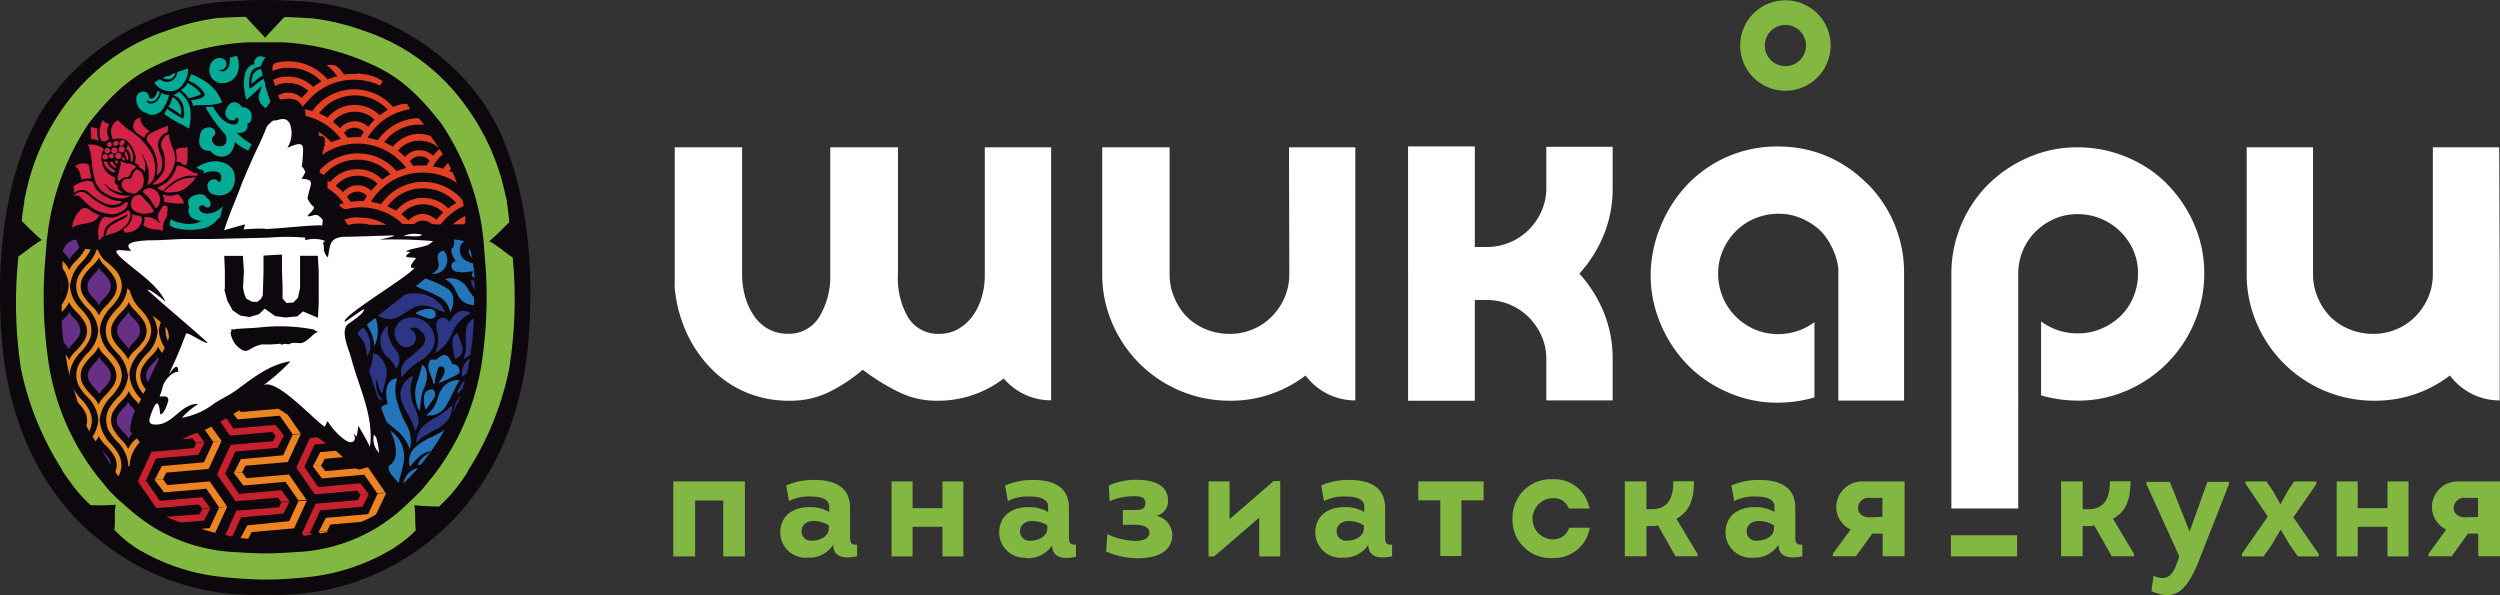 <svg xmlns="http://www.w3.org/2000/svg" viewBox="0 0 242.69 57.77"><rect x="0" y="0" width="242.69" height="57.77" fill="#333333" stroke="none"/><defs><style>.cls-1{fill:#0c080d}.cls-2{fill:#fff}.cls-3{fill:#e24025}.cls-4{fill:#c8202d}.cls-5{fill:#ed8421}.cls-6{fill:#e68a24}.cls-7{fill:#653086}.cls-8{fill:#2276b9}.cls-9{fill:#2c3684}.cls-10{fill:#04ab97}.cls-11{fill:#d22245}.cls-12{fill:#000101}.cls-13{fill:#82b841}</style></defs><title>logo</title><g id="Слой_2" data-name="Слой 2"><g id="Layer_5" data-name="Layer 5"><path class="cls-1" d="M48.78 13.37C45.57 5.85 37.49.63 29.37.13 28.11.06 26.91 0 25.75 0c-1.16 0-2.36.06-3.62.13C14 .63 5.92 5.85 2.71 13.37.1 19.48-.3 26.56.17 32.9c.59 7.78 3.72 14.95 9.5 19.54a23.65 23.65 0 0 0 15.54 5.3h1.06a23.66 23.66 0 0 0 15.54-5.3c5.78-4.59 8.91-11.76 9.5-19.54.48-6.34.07-13.42-2.54-19.53"/><path class="cls-2" d="M25.76 22.24l.89-.06c.43 0 4-.38 4.63-.29 0-.23.11-.43 0-.61-.66-.76-.77-.24-1.42-.29.13-.29.26-.27.45-.53.37-.49.08-.29-.22-.78s-.27-.3-.11-1 .61-1.32-.71-1.31a3.32 3.32 0 0 0 .37-.69c0-.06-.33-.61-.35-.47a12.14 12.14 0 0 0 .13-1.73c0-.79-.72-.46-1.53-.13a2.63 2.63 0 0 0 .24-2.35c-.33-.59-.73-.47-1.3-.32-.25.06-.17-.05-.37.07a2.72 2.72 0 0 0-.55.53c-.29.7-.44 1.11-.84 1.93-.53 1.08-1.1 2.45-1.56 3.51-.66 1.82-1.18 2.85-1.75 4.63 0 0 1.93-.56 2.05-.57-.08.13-.1.36-.17.5a15.15 15.15 0 0 1 2.13-.08"/><path class="cls-3" d="M44.9 19.42a5 5 0 0 0-4-1.76h-.15A5 5 0 0 0 37 19.82a6.34 6.34 0 0 0-1-.22 6.07 6.07 0 0 1 .68-.92 5.87 5.87 0 0 1 3.92-1.92h.15a5.86 5.86 0 0 1 3.6 1c-.12-.32-.25-.64-.39-1l-.36-.17.18-.21-.18-.38-.1-.18-.16.17a5 5 0 0 0-.31.39 6.69 6.69 0 0 0-1-.22l.07-.14a6.15 6.15 0 0 1 .6-.79L43 15l-.33-.54a6.55 6.55 0 0 0-.63.66 1.85 1.85 0 0 0-1.39-.53h-.15a1.84 1.84 0 0 0-1.18.65 6.6 6.6 0 0 0-.7-.61l.06-.07a2.78 2.78 0 0 1 1.78-.9h.15a2.77 2.77 0 0 1 2 .72c-.26-.4-.52-.79-.8-1.17A3.4 3.4 0 0 0 40.6 13h-.15a3.4 3.4 0 0 0-2.32 1.24 6.35 6.35 0 0 0-.84-.43c.09-.11.17-.22.27-.33a4.33 4.33 0 0 1 2.84-1.38h.77l-.51-.62h-.29a5 5 0 0 0-3.69 2.13 6.76 6.76 0 0 0-1-.23 6 6 0 0 1 .68-.92 5.87 5.87 0 0 1 3.44-1.86 2.53 2.53 0 0 0-.3-.52h-.41a6.68 6.68 0 0 0-.93.31c-.11-.13-.23-.25-.35-.37a5 5 0 0 0-7.17.35 4.53 4.53 0 0 0-.32.42 6.22 6.22 0 0 0-.74-.18 2.17 2.17 0 0 1 .09.65 5.87 5.87 0 0 1 3.42 2.23 6.38 6.38 0 0 0-.94.32 5 5 0 0 0-1.21-1c0 .26-.05.45.29.42s.35.33.27.82l.07.07-.1.06c-.05.27-.13.57-.19.86a5.88 5.88 0 0 1 7.38.42 6.07 6.07 0 0 1 .68.72l.09.13a6.1 6.1 0 0 0-.93.31 4.94 4.94 0 0 0-.35-.38 5 5 0 0 0-7.11.28.44.44 0 0 0 0 .07.27.27 0 0 0 0 .07c0 .13.23.22.41.33l.06-.08a4.62 4.62 0 0 1 .35-.35 4.34 4.34 0 0 1 5.36-.26 4.31 4.31 0 0 1 .39.31l.3.3a6.55 6.55 0 0 0-.8.52 3.41 3.41 0 0 0-5.06.25l-.27-.15a3.31 3.31 0 0 1 0 .73 5.7 5.7 0 0 1 1.59 1.46l-.45.13a.63.63 0 0 0 .16.23 1.06 1.06 0 0 0 .48.23 6.14 6.14 0 0 1 1.14-.17 5.89 5.89 0 0 1 4.3 1.52l.09.09h1.13a1.2 1.2 0 0 1 .65-.33h.15a1.23 1.23 0 0 1 .89.32 3.12 3.12 0 0 0 .64.05h.22c.09-.11.17-.22.27-.32A6 6 0 0 1 45 20c0-.21-.08-.42-.13-.62m-5-3.82a1.24 1.24 0 0 1 .7-.39h.15a1.23 1.23 0 0 1 .89.32l.1.1c-.1.15-.2.31-.29.47h-.82l-.48.05-.33-.45.09-.11m-8.07-4.12a6.34 6.34 0 0 0-.84-.43c.09-.11.17-.22.27-.33a4.63 4.63 0 0 1 .36-.35 4.35 4.35 0 0 1 5.36-.26 4.61 4.61 0 0 1 .39.31l.3.3a6.78 6.78 0 0 0-.8.52 3.41 3.41 0 0 0-5.06.25m1.22 1a6.8 6.8 0 0 0-.7-.61l.06-.07a2.79 2.79 0 0 1 3.94-.19l.07.06a6.66 6.66 0 0 0-.64.68 1.85 1.85 0 0 0-2.72.13m2 .88a6.21 6.21 0 0 0-.64 0c-.21 0-.43 0-.63.06-.11-.16-.23-.32-.36-.47l.09-.11a1.24 1.24 0 0 1 1.74-.09l.1.1c-.11.16-.21.33-.31.51m-1.71 5.33a6.06 6.06 0 0 0-.7-.61l.06-.07a2.79 2.79 0 0 1 3.94-.19l.07.06a6.45 6.45 0 0 0-.64.68 1.86 1.86 0 0 0-2.73.13m2 .88a6.15 6.15 0 0 0-.63 0 6 6 0 0 0-.63.06 5.75 5.75 0 0 0-.35-.47l.09-.11a1.23 1.23 0 0 1 1.74-.09l.1.1c-.11.16-.21.33-.31.51m7 1.78a1.84 1.84 0 0 0-1.31-.54h-.15a1.84 1.84 0 0 0-1.18.65 6.64 6.64 0 0 0-.7-.61l.06-.07a2.78 2.78 0 0 1 1.78-.9h.15a2.77 2.77 0 0 1 2 .72l.07.06a6.44 6.44 0 0 0-.64.68m1.12-1.08a3.4 3.4 0 0 0-2.59-1h-.15a3.4 3.4 0 0 0-2.32 1.24 6.24 6.24 0 0 0-.84-.43c.09-.11.17-.22.27-.33a4.32 4.32 0 0 1 2.85-1.41h.15A4.33 4.33 0 0 1 44 19.41a4.21 4.21 0 0 1 .3.3 6.62 6.62 0 0 0-.8.52m1.58.77a4.92 4.92 0 0 0-1.11.78h1l.2-.13v-.68"/><path class="cls-3" d="M37.07 7.83a4.5 4.5 0 0 0-.82-.42 6.67 6.67 0 0 0-.92-.21c-.18 0-.37-.06-.57-.08h-.09v.06a6.18 6.18 0 0 0-.64 0 6.07 6.07 0 0 0-.63.06c-.11-.16-.23-.32-.35-.47s-.39-.34-.38-.35a.93.93 0 0 0-.36-.1 1.91 1.91 0 0 0-.61 0l.27.22a6 6 0 0 1 .77.85 6.6 6.6 0 0 0-.94.32 5 5 0 0 0-4-1.75h-.15a4.8 4.8 0 0 0-.94.17.5.5 0 0 0-.24.32 1 1 0 0 0 0 .43 3.64 3.64 0 0 1 1.24-.29h.15a4.32 4.32 0 0 1 3.04 1.03 4.18 4.18 0 0 1 .3.3 6.61 6.61 0 0 0-.8.52 3.39 3.39 0 0 0-2.59-1h-.15a2.93 2.93 0 0 0-1.14.31c.06.2.12.4.19.6a2.31 2.31 0 0 1 1-.29h.15a2.78 2.78 0 0 1 2 .72l.07.06a6.61 6.61 0 0 0-.64.68A1.85 1.85 0 0 0 27.9 9h-.15a1.81 1.81 0 0 0-.76.28 4.47 4.47 0 0 0 .2.4 4.86 4.86 0 0 1 .58-.09 2.39 2.39 0 0 1 1 .13c.3.17.36.28.61.65a5.76 5.76 0 0 1 .62-.7 5.9 5.9 0 0 1 6.9-1.36c.08-.17.3-.42.21-.48M34.7 21.08a4.89 4.89 0 0 0-1.26.23 4.86 4.86 0 0 1 .3.52h.09a4.28 4.28 0 0 1 2.1 0h1.56a4.92 4.92 0 0 0-2.79-.7"/><path class="cls-4" d="M19.84 42.92l-.67-.92a7 7 0 0 0-1.48.65l1-.09.33.43.78-.07z"/><path class="cls-5" d="M21.5 42.79l-1-1.38-.14.08a4.94 4.94 0 0 1-.47.24l.79 1.14.78-.07z"/><path class="cls-4" d="M15.15 44.5l4.1-.36.6-1.16v-.03l-.79.07-.24.48-4.12.36-1.32 2.87.78-.07.99-2.16z"/><path class="cls-5" d="M16.14 45.88l4.12-.36 1.24-2.7v-.02l-.78.07v.01l-.92 2-4.09.36-.7 1.35.8-.07.33-.64z"/><path class="cls-4" d="M20.4 49.3l-.79-1.04-4.09.36-1.36-1.96-.78.07 1.8 2.6 4.12-.36.32.43.78-.06v-.04z"/><path class="cls-5" d="M22.05 49.18l-1.69-2.45-4.12.36-.43-.57-.8.07.92 1.21 4.1-.36 1.25 1.82.78-.07-.01-.01z"/><path class="cls-4" d="M16.12 50.17c.63.27 1.2.48 1.42.56l2.27-.2.6-1.16-.78.07-.25.48z"/><path class="cls-5" d="M19.52 51.34c.46.14.92.27 1.37.38l1.16-2.52-.78.07-.92 2z"/><path class="cls-4" d="M27.53 42.24l-.79-1-4.09.36-.67-1-.59.34.93 1.35 4.12-.36.33.43.78-.07z"/><path class="cls-5" d="M23.37 40l-.12-.16-.6.34.41.53 4.1-.36 1.26 1.81.78-.07-1.27-1.83-.9-.58z"/><path class="cls-4" d="M22.84 43.83l4.1-.36.6-1.16v-.03l-.79.07-.24.48-4.12.36-1.32 2.87.78-.07.99-2.16z"/><path class="cls-5" d="M28.41 42.2l-.92 2-4.1.37-.69 1.35.8-.07.33-.64 4.11-.36 1.25-2.7-.01-.02-.77.07z"/><path class="cls-4" d="M28.09 48.63l-.79-1.04-4.1.36-1.35-1.96-.78.07 1.8 2.6 4.11-.36.33.43.78-.07v-.03z"/><path class="cls-5" d="M23.62 47.13l4.09-.36 1.26 1.81v.01l.78-.07-.01-.01-1.69-2.45-4.12.36-.43-.57-.8.07.92 1.21z"/><path class="cls-4" d="M22.95 49.57l-1.09 2.38.69.13.86-1.86 4.1-.36.6-1.16-.78.07-.24.48z"/><path class="cls-5" d="M29 48.59l-.92 2L24 51l-.64 1.23.62.06h.12l.33-.64 4.12-.36 1.24-2.7-.78.07zm-4.93 3.66"/><path class="cls-4" d="M30.53 43.16l1.12-.1-.82-.61-.75.07-1.32 2.87.78-.07z"/><path class="cls-5" d="M31.52 44.54l1.78-.16-.41-.38-.29-.24-1.51.13-.7 1.35.8-.07z"/><path class="cls-4" d="M35.78 47.95l-.79-1.03-4.1.36-1.35-1.96-.79.07 1.81 2.6 4.11-.36.33.42v.01l.78-.07v-.04z"/><path class="cls-5" d="M37.43 47.83l-1.7-2.45h-.17c-.3.11-.68.25-.88.15l-.11-.06-3 .26-.43-.57-.8.07.92 1.21 4.1-.36 1.26 1.81.78-.07z"/><path class="cls-4" d="M31.09 49.54l4.1-.36.59-1.16v-.03l-.78.07-.25.48-4.11.36-1.33 2.87.78-.07 1-2.16z"/><path class="cls-5" d="M36.66 47.91l-.92 2-4.1.36-.7 1.35.8-.07.33-.63 3-.26c.31-.13.61-.27.91-.42l.52-.29 1-2.1z"/><path class="cls-4" d="M29.31 51.77l.18.25.76-.1-.15-.22z"/><path class="cls-5" d="M31.07 51.79l.75-.14-.07-.09-.8.07z"/><path class="cls-6" d="M6 27.36v.9a1.74 1.74 0 0 0 0-.46 2.17 2.17 0 0 0 0-.43"/><path class="cls-7" d="M7.46 23.34c-.21-.18-.49 0-.74.17a1.44 1.44 0 0 0-.61.82v.1l.25.28a1.76 1.76 0 0 1 .36.51 1.81 1.81 0 0 1 .36-.51A3.79 3.79 0 0 0 7.7 24v-.09a.84.84 0 0 1-.14-.19c0-.09-.07-.27-.14-.34"/><path class="cls-6" d="M8.75 24.2a2.83 2.83 0 0 1-.47-.05l-.05.11a5.77 5.77 0 0 1-.95 1.16 2.76 2.76 0 0 0-.56.79 2.75 2.75 0 0 0-.56-.79l-.09-.1v.72a3.17 3.17 0 0 1 .3.5 3.39 3.39 0 0 1 .32 1.21 1.48 1.48 0 0 0 0-.16h.13v.16a3.42 3.42 0 0 1 .32-1.21 4.28 4.28 0 0 1 .64-.94 5.08 5.08 0 0 0 .9-1.14 2.4 2.4 0 0 0 .13-.29"/><path class="cls-7" d="M7.7 31.54a3.67 3.67 0 0 0-.61-.75 1.79 1.79 0 0 1-.36-.51 1.78 1.78 0 0 1-.36.51l-.37.35c0 .71.1 1.41.18 2.11l.14.15a1.75 1.75 0 0 1 .36.51 1.76 1.76 0 0 1 .36-.51 3.83 3.83 0 0 0 .61-.75 1.21 1.21 0 0 0 .15-.55 1.26 1.26 0 0 0-.15-.57"/><path class="cls-6" d="M6.66 27.59v.16A3.41 3.41 0 0 1 6.34 29a3.49 3.49 0 0 1-.35.57v.72l.16-.17a2.75 2.75 0 0 0 .56-.79 2.76 2.76 0 0 0 .56.79 5.7 5.7 0 0 1 .95 1.16 1.93 1.93 0 0 1 .23.88 1.84 1.84 0 0 1-.23.84 5.75 5.75 0 0 1-.95 1.16 2.74 2.74 0 0 0-.56.79 2.21 2.21 0 0 0-.35-.54q.15 1 .37 1.92v.16a3.32 3.32 0 0 1 .32-1.21 4.18 4.18 0 0 1 .63-.94 5.15 5.15 0 0 0 .9-1.14 2.33 2.33 0 0 0 .29-1.06A2.45 2.45 0 0 0 8.63 31a5.1 5.1 0 0 0-.9-1.13 4.18 4.18 0 0 1-.61-.87 3.34 3.34 0 0 1-.32-1.21v-.16zm.46 10.06l.43 1.42a3.86 3.86 0 0 1 .68.86 1.92 1.92 0 0 1 .23.88 1.57 1.57 0 0 1-.08.49c.09.19.17.37.27.55a2.32 2.32 0 0 0 .27-1 2.43 2.43 0 0 0-.29-1.11 5 5 0 0 0-.89-1.13 4.25 4.25 0 0 1-.63-.94"/><path class="cls-6" d="M6.75 36.28l.05.21v-.21z"/><path class="cls-7" d="M10 29.08a3.85 3.85 0 0 0 .61-.75 1.21 1.21 0 0 0 .15-.55 1.26 1.26 0 0 0-.15-.57 3.85 3.85 0 0 0-.61-.75 1.74 1.74 0 0 1-.4-.46 1.84 1.84 0 0 1-.36.51 3.79 3.79 0 0 0-.61.75 1.19 1.19 0 0 0 0 1.11 3.78 3.78 0 0 0 .61.75 1.81 1.81 0 0 1 .36.51 1.71 1.71 0 0 1 .36-.51"/><path class="cls-6" d="M9.67 32v.16a3.41 3.41 0 0 1 .33-1.25 4.31 4.31 0 0 1 .63-.94 5.09 5.09 0 0 0 .9-1.14 2.31 2.31 0 0 0 .29-1.06 2.42 2.42 0 0 0-.29-1.11A3.28 3.28 0 0 0 11 26a7.92 7.92 0 0 0-.6-.55 2.43 2.43 0 0 1-.9-1.22h-.12a3.08 3.08 0 0 1-.17.42 4 4 0 0 1-.54.82 5.62 5.62 0 0 0-1 1.23 2.32 2.32 0 0 0 0 2.17 5.58 5.58 0 0 0 1 1.23 4.05 4.05 0 0 1 .54.82 3.38 3.38 0 0 1 .32 1.21v-.16zM9 29.79a5.82 5.82 0 0 1-.95-1.16 1.82 1.82 0 0 1 0-1.72A5.92 5.92 0 0 1 9 25.76a2.71 2.71 0 0 0 .6-.76 2.76 2.76 0 0 0 .56.79 5.94 5.94 0 0 1 .95 1.16 2 2 0 0 1 .23.88 1.85 1.85 0 0 1-.23.84 5.84 5.84 0 0 1-.95 1.16 2.79 2.79 0 0 0-.56.79 2.74 2.74 0 0 0-.6-.83"/><path class="cls-7" d="M10 37.77a3.85 3.85 0 0 0 .61-.75 1.2 1.2 0 0 0 .15-.55 1.26 1.26 0 0 0-.15-.57 3.85 3.85 0 0 0-.61-.75 1.74 1.74 0 0 1-.36-.51 1.84 1.84 0 0 1-.36.51 3.79 3.79 0 0 0-.61.75 1.19 1.19 0 0 0 0 1.11 3.78 3.78 0 0 0 .61.75 1.81 1.81 0 0 1 .36.51 1.71 1.71 0 0 1 .36-.51"/><path class="cls-6" d="M9.67 40.65v.16A3.4 3.4 0 0 1 10 39.6a4.31 4.31 0 0 1 .63-.94 5.09 5.09 0 0 0 .9-1.14 2.31 2.31 0 0 0 .29-1.06 2.43 2.43 0 0 0-.29-1.11 5 5 0 0 0-.89-1.13 4.3 4.3 0 0 1-.63-.94 3.41 3.41 0 0 1-.32-1.21v-.16h-.15v.16a3.38 3.38 0 0 1-.32 1.21 4 4 0 0 1-.54.82 5.62 5.62 0 0 0-1 1.23 2.32 2.32 0 0 0 0 2.17 5.53 5.53 0 0 0 1 1.23 4.05 4.05 0 0 1 .54.82 3.37 3.37 0 0 1 .32 1.21v-.16zM9 38.48a5.82 5.82 0 0 1-.95-1.16 1.82 1.82 0 0 1 0-1.72A5.92 5.92 0 0 1 9 34.45a2.71 2.71 0 0 0 .56-.79 2.76 2.76 0 0 0 .56.79 5.94 5.94 0 0 1 .95 1.16 2 2 0 0 1 .23.88 1.85 1.85 0 0 1-.23.84 5.84 5.84 0 0 1-.95 1.16 2.79 2.79 0 0 0-.56.79 2.74 2.74 0 0 0-.56-.8"/><path class="cls-7" d="M10 43.85l-.14-.17c.26.43.56.94.9 1.47a1.27 1.27 0 0 0-.15-.55 3.85 3.85 0 0 0-.61-.75"/><path class="cls-6" d="M11.79 45.18a2.42 2.42 0 0 0-.29-1.11 5 5 0 0 0-.89-1.13A4.31 4.31 0 0 1 10 42a3.42 3.42 0 0 1-.32-1.21v-.16h-.14v.16A3.46 3.46 0 0 1 9.21 42a3.23 3.23 0 0 1-.23.4c.09.15.19.29.3.43a2.09 2.09 0 0 0 .31-.5 2.73 2.73 0 0 0 .56.79 5.75 5.75 0 0 1 .95 1.16 1.92 1.92 0 0 1 .23.88 1.73 1.73 0 0 1-.14.66l.31.41a2.31 2.31 0 0 0 .29-1.07"/><path class="cls-7" d="M12.84 33.4a3.78 3.78 0 0 0 .61-.75 1.2 1.2 0 0 0 .15-.55 1.26 1.26 0 0 0-.15-.57 3.79 3.79 0 0 0-.61-.75 1.79 1.79 0 0 1-.36-.51 1.84 1.84 0 0 1-.36.51 3.79 3.79 0 0 0-.61.75 1.19 1.19 0 0 0 0 1.11 3.78 3.78 0 0 0 .61.75 1.81 1.81 0 0 1 .36.51 1.76 1.76 0 0 1 .36-.51"/><path class="cls-6" d="M12.54 36.28v.16a3.4 3.4 0 0 1 .32-1.21 4.31 4.31 0 0 1 .63-.94 5.09 5.09 0 0 0 .9-1.14 2.31 2.31 0 0 0 .29-1.06 2.42 2.42 0 0 0-.3-1.09 5 5 0 0 0-.89-1.13 4.3 4.3 0 0 1-.63-.94 3.54 3.54 0 0 1-.24-.68 2.9 2.9 0 0 0-.25-.27 3.44 3.44 0 0 1-.29 1 4 4 0 0 1-.54.82 5.58 5.58 0 0 0-1 1.23 2.32 2.32 0 0 0 0 2.17 5.53 5.53 0 0 0 1 1.23 4.05 4.05 0 0 1 .54.82 3.37 3.37 0 0 1 .32 1.21v-.16zm-.63-2.17A5.82 5.82 0 0 1 11 33a1.82 1.82 0 0 1 0-1.72 5.92 5.92 0 0 1 .95-1.16 2.71 2.71 0 0 0 .56-.79 2.76 2.76 0 0 0 .56.79 5.88 5.88 0 0 1 .93 1.12 2 2 0 0 1 .23.88A1.85 1.85 0 0 1 14 33a5.77 5.77 0 0 1-1 1.11 2.79 2.79 0 0 0-.56.79 2.74 2.74 0 0 0-.56-.79"/><path class="cls-7" d="M11.5 41.34a3.67 3.67 0 0 0 .61.75 1.79 1.79 0 0 1 .36.51 1.78 1.78 0 0 1 .36-.51l-.2-.29a5.33 5.33 0 0 1 .48-1.95l-.31-.34a1.75 1.75 0 0 1-.36-.51 1.76 1.76 0 0 1-.36.51 3.77 3.77 0 0 0-.61.75 1.17 1.17 0 0 0 0 1.11"/><path class="cls-6" d="M13.25 42.57l-.25.23a2.74 2.74 0 0 0-.56.79 2.8 2.8 0 0 0-.56-.79 5.84 5.84 0 0 1-.88-1.15 1.84 1.84 0 0 1 0-1.72 5.79 5.79 0 0 1 .95-1.16 2.81 2.81 0 0 0 .56-.79 2.76 2.76 0 0 0 .56.79l.4.43.23-.45-.18-.19a4.31 4.31 0 0 1-.63-.94 3.41 3.41 0 0 1-.32-1.21v-.16h-.13v.16a3.4 3.4 0 0 1-.32 1.21 3.94 3.94 0 0 1-.54.82 5.69 5.69 0 0 0-1 1.23 2.33 2.33 0 0 0 0 2.17 5.73 5.73 0 0 0 1 1.23 4 4 0 0 1 .54.82 3.26 3.26 0 0 1 .33 1.37h.13a3.31 3.31 0 0 1 .33-1.37 4.31 4.31 0 0 1 .59-.89l.07-.08-.3-.37M15.42 32v.16a3.37 3.37 0 0 1 .19-.88 8.54 8.54 0 0 0-.82-.65 3 3 0 0 1 .17.31 3.39 3.39 0 0 1 .32 1.21v-.16z"/><path class="cls-7" d="M14.37 37v.09c.23-.57.61-1.26.93-2l.11-.23a.94.94 0 0 1-.11-.2 1.76 1.76 0 0 1-.36.51 3.77 3.77 0 0 0-.61.75 1.17 1.17 0 0 0 0 1.11"/><path class="cls-6" d="M13.44 37.55a3.29 3.29 0 0 0 .49.69l.22-.46a2.39 2.39 0 0 1-.31-.45 1.82 1.82 0 0 1 0-1.72 5.83 5.83 0 0 1 .95-1.16 2.79 2.79 0 0 0 .56-.79 2.3 2.3 0 0 0 .4.6l.25-.51a3.1 3.1 0 0 1-.25-.43 3.38 3.38 0 0 1-.32-1.21v-.16h-.13v.16a3.41 3.41 0 0 1-.3 1.22 4.06 4.06 0 0 1-.54.82 5.53 5.53 0 0 0-1 1.23 2.32 2.32 0 0 0 0 2.17m2.92-4.97a1.41 1.41 0 0 0-.31-.85 1.7 1.7 0 0 0 0 .35 2.22 2.22 0 0 0 .23 1 2.07 2.07 0 0 0 .09-.31 1.05 1.05 0 0 0 0-.19"/><path class="cls-8" d="M42.58 24.6c-.29.5.22 1-.12 1.54a1.93 1.93 0 0 1-.53.45 1.36 1.36 0 0 0 1.22-2.17l-.08-.09a.74.74 0 0 0-.49.27m.11 4.25a2 2 0 0 1 1 1.46A2.1 2.1 0 0 0 44 29a1.27 1.27 0 0 0-.58-1 8.74 8.74 0 0 0-1.18-.6c-.31-.13-.62-.25-.93-.37l-.94.74a6.76 6.76 0 0 0 .9.41 10.41 10.41 0 0 1 1.42.67m-3.54 18.08q.77-.72 1.44-1.5a1.85 1.85 0 0 0-1.44 1.5m-1.26-5.13c.13.3.24.57.33.82.14.41.53 1.93-.35 2.51a.36.36 0 0 0-.15.19v.12c0 .45.67 1.1 1 1.45a3.85 3.85 0 0 1 .13-.63q.18-.64.32-1.28a3.12 3.12 0 0 0-1.28-3.19m6.2-16.69l.13.18c0 .05 0 .09-.07.1a.43.43 0 0 0-.32.49.55.55 0 0 0 .43.49 3.91 3.91 0 0 0 .88.07 6.59 6.59 0 0 0 .8-.12l-.14.42a.69.69 0 0 0 .26.25 11.23 11.23 0 0 0-.14-1.41 2.2 2.2 0 0 1-.74-.3 1.18 1.18 0 0 1-.49-1.34.91.91 0 0 1 .37-.5 3.09 3.09 0 0 0-1-.17A1.22 1.22 0 0 1 44 24a.49.49 0 0 1-.19.15 1.71 1.71 0 0 0 .3 1"/><path class="cls-8" d="M45.83 25c-.06-.28-.13-.56-.22-.86a.56.56 0 0 0-.09.23.7.7 0 0 0 .31.63"/><path class="cls-9" d="M39.56 30.86A1.52 1.52 0 0 0 38.34 32a1.56 1.56 0 0 0 .66 1.59.92.92 0 0 0 1.15-1.4 4.3 4.3 0 0 0-.37-.33 1 1 0 0 1 1.13.32 1 1 0 0 1 0 1.53c-.38.38-.82.71-1.23 1.06a1.65 1.65 0 0 0-.68 1.87 6.33 6.33 0 0 1 2-1.73 3.18 3.18 0 0 0 1-1.12 1.72 1.72 0 0 0 .09-1.43 2.18 2.18 0 0 0-2.56-1.49m-2.83-.23a1.94 1.94 0 0 0 1.57.28 3.61 3.61 0 0 0 .91-.46c.28-.16.54-.37.83-.52a2.21 2.21 0 0 1 1.85-.14c.43.16.84.35 1.31.55a1.55 1.55 0 0 0-.39-.77 3.14 3.14 0 0 0-2.19-1.09 3.39 3.39 0 0 0-1.26.1l-1.69 1.31-.94.74"/><path class="cls-8" d="M37 39.59c.19.53.37 1 .55 1.4.38.32.77.61 1.14.94a4.12 4.12 0 0 1 1.09 1.69 3.19 3.19 0 0 0-.37-2.47 9.92 9.92 0 0 1-.89-2.28 3.45 3.45 0 0 1 0-2 .35.35 0 0 0 0-.14c-.9.08-1.25 1.09-.88 2.5a2.35 2.35 0 0 0-.27.07.85.85 0 0 0-.38.3m4.79 2.87a7.86 7.86 0 0 0-1.37.86 1.84 1.84 0 0 0-.61 2 5.77 5.77 0 0 1 .85-.95 2.16 2.16 0 0 1 1.19-.59c-.49.46-1.11.66-1.26 1.37l.27-.06a21.58 21.58 0 0 0 2.3-3.37 8 8 0 0 1-1.41.76"/><path class="cls-9" d="M45.68 34.33a29.92 29.92 0 0 0 .32-3.19v-.23a1.52 1.52 0 0 0-.78 1.3v1.28a2.73 2.73 0 0 1-.22 1.35 2 2 0 0 0 .73-.51m-10.45-2.55c-.25.18-.53.41-.54.58a.45.45 0 0 0 0 .11 2.52 2.52 0 0 1 .75 1.22 6.19 6.19 0 0 1 .13.9 1.46 1.46 0 0 0 .34-1 2.63 2.63 0 0 0-.7-1.82m9.13 6.29l.15.14a4.84 4.84 0 0 1 .36-.47q.13-.41.23-.83a3 3 0 0 0-.42.52c-.14.22-.24.45-.36.68m.55-1.5a3.43 3.43 0 0 1 .44-.4c.11-.47.19-.94.27-1.41a1.69 1.69 0 0 0-.76 1.51 2.31 2.31 0 0 0 .05.3m-.52 2.67c.13-.3.24-.61.35-.91A3.3 3.3 0 0 0 44 40c.12-.25.23-.51.34-.77m1.47-11.62a4.35 4.35 0 0 0 .26.54v-.88l-.37-.1a2.83 2.83 0 0 0 .1.44m-9.37 6.76a1.51 1.51 0 0 0-.22-.08 3.82 3.82 0 0 1-.38 1.71c.28.86.58 1.79.88 2.7l.09.05a1 1 0 0 0 .37.1 2.19 2.19 0 0 1-.6-2.07c.2.54.15 1.08.55 1.37.11-.45.22-.92.34-1.37a2.15 2.15 0 0 0-1-2.45m7.02-3.27a.64.64 0 0 0-.76-.15.7.7 0 0 0-.37.74c0 .23.06.45.11.68a2.63 2.63 0 0 1-.25 1.94 3.21 3.21 0 0 0 1.24-1.1 4.33 4.33 0 0 0 .35-.64 3.79 3.79 0 0 1 1.94-2.14c-.88-.46-1.51-.18-2.09.85l-.18-.16"/><path class="cls-8" d="M42.33 34.91h-.54a1.17 1.17 0 0 0-.07 1.23l.4 1.17c.17-.12.08-.31.12-.47.08-.33.15-.67.26-1a.33.33 0 0 1 .46-.24.42.42 0 0 1 .2.51 1.5 1.5 0 0 1-.18.45c-.1.18-.23.35-.41.61a2.8 2.8 0 0 0 .35-.1c.4-.18.81-.37 1.2-.57s.53-.25.48-.61a.61.61 0 0 0-.62-.53.3.3 0 0 1-.08 0c-.33-1-.79-1.18-1.57-.42"/><path class="cls-9" d="M40.08 36.49a2 2 0 0 0-1.16 2.23 6.61 6.61 0 0 0 .51 1.22 7.86 7.86 0 0 1 .88 1.87 1.52 1.52 0 0 0 .29-1.28 5.26 5.26 0 0 0-.32-.92 3.86 3.86 0 0 1-.42-2 9.41 9.41 0 0 1 .23-1.07"/><path class="cls-8" d="M43 37.61a3 3 0 0 0-.49.95 2.81 2.81 0 0 1-1.16 1.75 1.92 1.92 0 0 0 1.88-.79 12.52 12.52 0 0 0 .67-1.25c.23-.45.45-.9.69-1.38a1.9 1.9 0 0 0-1.6.73"/><path class="cls-9" d="M42 40.69a6.15 6.15 0 0 0-.88.64 2.1 2.1 0 0 0-.7 1.67 4.53 4.53 0 0 1 .55-.52 11.81 11.81 0 0 1 1.22-.73 3.37 3.37 0 0 0 1.3-1 2.33 2.33 0 0 0 .41-1.41 8 8 0 0 1-1.9 1.35"/><path class="cls-8" d="M43.87 27a1.71 1.71 0 0 0-.66.12 1.82 1.82 0 0 1 .9.88c.12.2.21.41.32.61a1.69 1.69 0 0 0 1.59 1v-.76a4.25 4.25 0 0 1-.56-.74A2.09 2.09 0 0 0 43.87 27"/><path class="cls-9" d="M37.62 31.62a1.94 1.94 0 0 0-.68 1.75 2.22 2.22 0 0 0 .69 1.32 4.15 4.15 0 0 1 .52.52 3.72 3.72 0 0 1 .3.57 1.35 1.35 0 0 0 0-1.77 3.63 3.63 0 0 1-.8-1.72v-.67"/><path class="cls-8" d="M36.34 33.6a3.51 3.51 0 0 0 .21-2.46 1.79 1.79 0 0 0-.12-.28l-.82.67a4.44 4.44 0 0 1 .73 2.07M41 35.4c-.15.51-.28 1-.44 1.5a3.65 3.65 0 0 0 .07 2.83 1.27 1.27 0 0 0 .11.16c.07-.56.11-1.08.2-1.59a5.44 5.44 0 0 1 .3-.78 2.62 2.62 0 0 0 .16-1.45 1.11 1.11 0 0 0-.4-.67"/><path class="cls-9" d="M44.41 32.33c-.53.3-.54.79-.46 1.31s.14.8.21 1.2a1 1 0 0 0 .63-1.44l-.38-1.07"/><path class="cls-8" d="M41.16 38.56a2.71 2.71 0 0 0 .17 1.21c.28-.38.53-.72.76-1.07a.65.65 0 0 0-.05-.89.75.75 0 0 0-.88.75m1.13-7.84c.06-.49-.18-.77-.69-.74a2.33 2.33 0 0 0-1.28.43c.42.17.8.36 1.21.49a.7.7 0 0 0 .77-.19"/><path class="cls-10" d="M21.64 20a2 2 0 0 1-1.4.72.86.86 0 0 1-.81-.26c-.19-.21-.13-.4 0-.47s.33-.1.42 0a.32.32 0 0 0 .46.1c.14-.07.15-.3.12-.41a.69.69 0 0 0-.22-.37.36.36 0 0 0-.21-.11c.05-.2-.27-.31-.4-.33a1.59 1.59 0 0 0-.7.08 1.51 1.51 0 0 0-.39.21c-.47.36-.11.94-.11.94s-.23.21 0 .75 1.2.6 1.2.6l-.48.19a3.21 3.21 0 0 1-1.58 0 2.4 2.4 0 0 1-.95-.36s-.16.41-.09.56.3.23.64.32a5.92 5.92 0 0 0 2.65 0 2.38 2.38 0 0 0 1.3-.84 1.37 1.37 0 0 1 .28-.21 8.7 8.7 0 0 1 .31-1.2m-.4-11.86a1.26 1.26 0 0 1-.93-1.48 1.06 1.06 0 0 1 .75-.92.8.8 0 0 1 .75.18.56.56 0 0 1 0 .74.54.54 0 0 1-.64.19.53.53 0 0 0 .67.09 1 1 0 0 0 .41-.73 1.59 1.59 0 0 0 0-.52l.71-.19a2.31 2.31 0 0 1 0 1.81 1.58 1.58 0 0 1-1.68.83m2.78 6.58c.1-.21.22-.42.34-.63l-.21-.12a7 7 0 0 1-1.26-1 .86.86 0 0 0 .41 0A.66.66 0 0 0 24 12s.18 0 .33-.23a1 1 0 0 0-.17-1.13 1 1 0 0 0-.69-.24.89.89 0 0 0-.64-.47c-.47-.08-.82.45-.92.83a.72.72 0 0 0 .69.93.29.29 0 0 0 .3-.27.25.25 0 0 1 .26.22c0 .23-.1.45-.55.45a2 2 0 0 1-1.15-.64 5.89 5.89 0 0 1-.78-1.09 1.74 1.74 0 0 1-.33 0 1 1 0 0 1-.36 0s0 .14.15.38a9.62 9.62 0 0 0 .72 1.07 10.23 10.23 0 0 0 .96 1.19.73.73 0 0 1 .15.58c0 .33-.14.58-.53.61a.72.72 0 0 1-.8-.4c-.13-.29 0-.46 0-.49s.32-.17.25-.48-.33-.56-.86-.42-.63.61-.68 1.18a.89.89 0 0 0 .53 1 2.47 2.47 0 0 0 .55.07 1.2 1.2 0 0 0 .61.46 1.22 1.22 0 0 0 1.26-.19 1.81 1.81 0 0 0 .49-1.13 6.62 6.62 0 0 0 1.08.73l.22.11m-3.28 2.78a.64.64 0 0 0-.65.81c.09.59.56.69 1 .74a1.51 1.51 0 0 0 1.26-.46 1.88 1.88 0 0 0 .36-1.44 1.42 1.42 0 0 0-.78-1.13 2.28 2.28 0 0 0-1.23-.27 3.5 3.5 0 0 0-1.65.57c0 .32 1 .18.58.64a2.14 2.14 0 0 1 1.27-.21.54.54 0 0 1 .51.57c0 .25-.08.42-.21.44h-.05a.5.5 0 0 0-.38-.27m4.51-10.7a4.94 4.94 0 0 0 .16.6c-.14.12-.31.21-.47.33s-.41.35-.61.51a1.6 1.6 0 0 1 .17-.95 1.06 1.06 0 0 1 .76-.49m.39 1.51c0-.17-.13-.4-.17-.57l-.31.21c-.32.22-.6.49-.92.71-.07.05-.14 0-.15-.08a2.83 2.83 0 0 1 .2-1.5c.19-.37.57-.45.93-.53a1.81 1.81 0 0 1 .46-.87 3.55 3.55 0 0 0-.59-.13.88.88 0 0 0-.18.08.69.69 0 0 0-.31.34.53.53 0 0 0 0 .37s-.59 0-.89.81a3.93 3.93 0 0 0-.13 1.32 7 7 0 0 0 .23 1.32s1-.84 1.29-1.19.14.17 0 .48a1.07 1.07 0 0 0 .13 1.1 1.91 1.91 0 0 0 .45.42s.27-.33.46-.61c-.17-.57-.37-1.07-.52-1.68"/><path class="cls-11" d="M17.63 15.9l.27.09.2.07c0-.09.07-.35.11-.72v-.85a.41.41 0 0 1 0-.07v-.13a.41.41 0 0 0-.23.05h-.41a1.21 1.21 0 0 0-.31.08c-.23.11-.21.26-.15.49a1.58 1.58 0 0 1 0 .76l.47.12m-2.65 1.93a.42.42 0 0 0-.09.19.48.48 0 0 0 .25 0l.25-.06a2 2 0 0 0 1.08-.85 3.14 3.14 0 0 0 .58-1.45 3.07 3.07 0 0 0-.26-1.22l-.1-.29a4.35 4.35 0 0 1-.24-.8v-.2a.72.72 0 0 0-.49.33 1 1 0 0 0-.19 1.06 2.57 2.57 0 0 1 .28 1.35v.3a1.28 1.28 0 0 1-.27.82 3.26 3.26 0 0 1-.62.69l-.13.12m-1.39 2.99a2.05 2.05 0 0 0 .87 0h.05a.89.89 0 0 0 .43-.19l-.2-.35c-.16-.22-.31-.41-.45-.57l-.29-.28a1.22 1.22 0 0 0-.5-.42 1.94 1.94 0 0 1-.48.13l-.02.08a1 1 0 0 0-.25.94c.1.37.32.5.87.66"/><path class="cls-11" d="M15.27 15.73a6.53 6.53 0 0 1-.06 1.27.91.91 0 0 0 .47-.63 2.31 2.31 0 0 0-.12-1.42c-.15-.36-.36-1-.09-1.43s.32-.47.52-.56a1 1 0 0 0 .31-.23v-.52c-.22.08-1 .39-1.32.54l-.1.05c-.28.15-.51.28-.59.48a.54.54 0 0 0 .11.57 3.45 3.45 0 0 1 .84 1.88m-2.47 3.05a1.46 1.46 0 0 0 .32 0 .39.39 0 0 0 .25-.14l.18-.16a.93.93 0 0 0 .36-.41v-.09a1.36 1.36 0 0 0 .06-.73 1 1 0 0 0-.38-.68l-.1-.05c-.09 0-.13-.07-.18-.07s-.1.05-.2.18-.23.31-.26.48a.34.34 0 0 1-.2.26 1.09 1.09 0 0 1-.28 0h-.11a.39.39 0 0 0-.28.19.53.53 0 0 0-.05.67.94.94 0 0 0 .84.49M9.93 13.7l.3.05.19-.14a.58.58 0 0 1 .2-.12 1.73 1.73 0 0 1-.21-.7 1.13 1.13 0 0 1 .21-.73 1.52 1.52 0 0 1-.28-.11 1.69 1.69 0 0 1-.37-.28 2.88 2.88 0 0 0-.3 1.33 1.18 1.18 0 0 0 .25.74"/><path class="cls-11" d="M11 12.06a1.24 1.24 0 0 0-.19 1 1.19 1.19 0 0 0 .15.48 3.4 3.4 0 0 1 .39-.08 1.8 1.8 0 0 1 .34 0 1.1 1.1 0 0 1 .71.28 2.88 2.88 0 0 1 .76 1.43 1.62 1.62 0 0 1-.08.67.7.7 0 0 1 .23.09.41.41 0 0 1 .2.33.85.85 0 0 1 .55.47 2.31 2.31 0 0 0-.32-1.75h.06a3.72 3.72 0 0 1 .52 3A1.3 1.3 0 0 0 15 17a3.26 3.26 0 0 0-.4-2.33 6.29 6.29 0 0 0-2-2 7.34 7.34 0 0 1-1.15-1 1 1 0 0 0-.48.43m2.08-.2a.63.63 0 0 0 0 .74 1.18 1.18 0 0 0 .44.41l.11.07.43.27a.68.68 0 0 1 .24-.46 1.3 1.3 0 0 1 .29-.21 1.65 1.65 0 0 1-.53-.4 1.21 1.21 0 0 1-.39-.65.62.62 0 0 1 0-.26.9.9 0 0 0-.65.49"/><path class="cls-11" d="M12.68 15.41c0 .25 0 .26.12.27s.06 0 .09-.14a1.7 1.7 0 0 0-.06-.81 3.15 3.15 0 0 0-.43-.73.56.56 0 0 1-.05.23l-.11.17.25.28a1.33 1.33 0 0 1 .19.72M11 16.75h.1l.06-.05c.06-.05 0-.13-.16-.26a1.31 1.31 0 0 1-.53-.54c0-.11-.06-.17-.07-.21h-.18a.51.51 0 0 1-.19-.05 1.88 1.88 0 0 0 .31.63 1.85 1.85 0 0 0 .66.46m.44-.84v-.17a1 1 0 0 1 0-.13h-.3a1.64 1.64 0 0 0 .11.25c0 .07.11.1.17 0m-.12.4s0-.08-.09-.15l-.12-.09a1.46 1.46 0 0 1-.16-.29h-.3a.82.82 0 0 0 .16.28 1.13 1.13 0 0 0 .37.29h.1v-.06m7.95.62a1.4 1.4 0 0 1-.76-.26l-.13-.09a1.54 1.54 0 0 0-.5-.27 1.5 1.5 0 0 0-.65-.14 3.34 3.34 0 0 1-.58 1.18 2 2 0 0 1-.7.63l-.16.09a2.45 2.45 0 0 1-.51.25l.21.13a.76.76 0 0 0 .22.12l.19.06a5 5 0 0 1 .51-.52 3.72 3.72 0 0 1 1.11-.71 3.13 3.13 0 0 1 .83-.25h.84zM8.83 13.52h.25a3 3 0 0 1 .51.15 2.8 2.8 0 0 1-.13-.54 2.26 2.26 0 0 1 0-.64 1.2 1.2 0 0 0-.32-.09l-.3-.06a2.15 2.15 0 0 0 0 .55 2.69 2.69 0 0 1 0 .59m3.31 1.3a.4.4 0 0 0-.06.21 1.26 1.26 0 0 1 .15.27c0 .06 0 .12.06.17s0 .14.08.15 0 0 .07-.11a1 1 0 0 0-.29-.81.5.5 0 0 1-.05.12m-.11.4a.65.65 0 0 1-.13.15l-.09.06.09.08c.06.06.1.09.15.09a.09.09 0 0 0 .08 0 .13.13 0 0 0 0-.11 2 2 0 0 0-.11-.22m-.45 2.34s.08 0 .14-.11a.82.82 0 0 1 .38-.24h.14a.51.51 0 0 0 .32-.12.35.35 0 0 0 .13-.19 1 1 0 0 1 .09-.21 1 1 0 0 1 .26-.3c.1-.08.18-.15.17-.22s-.19-.19-.54-.3h-.27l-.36-.12a.52.52 0 0 1-.29-.18v.06a1 1 0 0 1 0 .37l-.07.22c0 .06 0 .11-.05.18v.09a1.61 1.61 0 0 1-.07.3c-.08.21-.19.6 0 .73a.16.16 0 0 0 .11 0m2.73.77h-.12a1 1 0 0 0-.41.3c.09.08.36.33.59.57a3.1 3.1 0 0 1 .43.62 2.72 2.72 0 0 0 .27.41.51.51 0 0 0 .21-.14 1 1 0 0 0 .19-.61 1.09 1.09 0 0 0-1.2-1.19M12 22.16v.11c0 .11.07.25.09.3a1.23 1.23 0 0 0 .33 0l.25-.05a1.38 1.38 0 0 0 .94-.68 1 1 0 0 0 .15-.76 1 1 0 0 0-.49-.16 1 1 0 0 1-.44-.15 1.14 1.14 0 0 1 0 .4 1.88 1.88 0 0 1-.35.64 1.8 1.8 0 0 1-.41.36"/><path class="cls-11" d="M9.94 23l.14-.1a1.74 1.74 0 0 1 .07-.58 1.3 1.3 0 0 1 .43-.56 2.57 2.57 0 0 1 .64-.4l.19-.09.62-.3.29-.13h.06v.07c0 .09-.19.22-.45.35s-.46.22-.7.36l-.11.06a1.78 1.78 0 0 0-.65.53 1.39 1.39 0 0 0-.17.7 1.6 1.6 0 0 1 .5-.22l.36-.09a2.44 2.44 0 0 0 .9-.6 1.4 1.4 0 0 0 .54-.83.73.73 0 0 0 0-.59.66.66 0 0 0-.18-.19 1.9 1.9 0 0 1-.59.39l-.3.15a1.35 1.35 0 0 1-.59.19 2.25 2.25 0 0 1-.76-.09 1.12 1.12 0 0 0-.43.47 2.86 2.86 0 0 0-.22 1 5.9 5.9 0 0 0 .07.9 1.75 1.75 0 0 1 .34-.4m-.46-1.86a1.06 1.06 0 0 1 .2-.23 5.33 5.33 0 0 1-1.11-.62.6.6 0 0 0-.66 0A2.75 2.75 0 0 0 7 22.12c.78-.56 2-.26 2.5-1m9.5-3.91a7.85 7.85 0 0 0-.82.09 2.8 2.8 0 0 0-1.3.53 5.76 5.76 0 0 0-1 .81 3.46 3.46 0 0 0 1.07 0h.11a2.06 2.06 0 0 0 1.26-.64 2.84 2.84 0 0 0 .72-.83m-2.75 3.36l-.06-.53a1.9 1.9 0 0 0-.37-.05l-.21.33-.07.11c-.21.35-.3.5-.22.81a2.91 2.91 0 0 0 .15.45h-.07a1.33 1.33 0 0 0-.44-.37 1.2 1.2 0 0 0-.74-.2H14a1.19 1.19 0 0 1 0 .45c0 .19-.07.28-.11.31a1.57 1.57 0 0 0 .69.34 1.85 1.85 0 0 0 .62.11.61.61 0 0 1 .24 0l.24.1h.12a2.2 2.2 0 0 1 .23-1.09 1 1 0 0 0 .19-.82M7.21 18.7a2.61 2.61 0 0 1 .55-.25h.16a.79.79 0 0 1 .68.23l.23.19a4.44 4.44 0 0 0 1.1.74 2 2 0 0 0 1.43.24c.35-.09.45-.25.48-.32a3.05 3.05 0 0 1-1-.17 4.21 4.21 0 0 1-1.38-.86 1.54 1.54 0 0 1-.35-.59.56.56 0 0 0-.11-.22.77.77 0 0 0-.61-.12l-.22.05h-.1a2.67 2.67 0 0 0-1 .54l.07.05a.49.49 0 0 1 0 .45m10.73 1.15a1.09 1.09 0 0 0-.19-.5 3.28 3.28 0 0 0-.41-.47 2.71 2.71 0 0 1-.58.16h-.25a2.68 2.68 0 0 1-.66-.11l.05.11a1.25 1.25 0 0 1 .12.61c.14 0 .69.11 1.21.15h.72"/><path class="cls-11" d="M7.79 19.15a3.65 3.65 0 0 1 .42.39 4.37 4.37 0 0 0 .78.67 3.84 3.84 0 0 0 1.67.57 2 2 0 0 0 .45 0 1.75 1.75 0 0 0 .62-.23h.06a1.3 1.3 0 0 0 .54-.51.74.74 0 0 0 .08-.4.27.27 0 0 0-.15 0h-.08l-.12.1a1.43 1.43 0 0 1-.66.37 1.8 1.8 0 0 1-1.18-.11 6.55 6.55 0 0 1-1.29-.77L8.67 19l-.19-.13c-.24-.18-.35-.26-.56-.23h-.16a1.6 1.6 0 0 0-.66.36.9.9 0 0 1 .7.09m-.05-2.37v.11c.08.24.15.51.18.62a.88.88 0 0 1 .35-.11h.13a1.48 1.48 0 0 1 .44 0l-.11-.7c-.05-.34-.11-.61-.12-.68a1.7 1.7 0 0 0-.75-.09 1.15 1.15 0 0 0-.59.3.84.84 0 0 1 .17.12.75.75 0 0 1 .28.43m1.18-1.11a8.59 8.59 0 0 0 .35 2 2.15 2.15 0 0 0 1.19 1.27 2.44 2.44 0 0 0 1.43.38h.08a1.83 1.83 0 0 0 .69-.27h-.53a2.73 2.73 0 0 1-.74-.14 2.42 2.42 0 0 1-1.24-1h.06l.07.07a2.32 2.32 0 0 0 1.09.68 3 3 0 0 0 .55.13 3.93 3.93 0 0 1-.35-.29.33.33 0 0 1-.08-.41.65.65 0 0 1-.29-.24.69.69 0 0 1 0-.54 3.3 3.3 0 0 1-.71-.42 2 2 0 0 1-.61-1.22 1.07 1.07 0 0 1 0-.61 1.53 1.53 0 0 1 .22-.53 1 1 0 0 0-.32-.23 2.55 2.55 0 0 0-.86-.21h-.4a.81.81 0 0 1 .14.25 5.76 5.76 0 0 1 .25 1.51"/><path class="cls-11" d="M10 15.39a.27.27 0 1 0 0-.34.24.24 0 0 0 0 .34m1.09-1.63a.22.22 0 1 0 .28.33.24.24 0 0 0 .07-.34.25.25 0 0 0-.35 0m-.5 1.3A.24.24 0 1 0 11 15a.27.27 0 0 0-.37 0m-.17-1.14a.24.24 0 0 0 0 .34.24.24 0 0 0 .34 0 .25.25 0 0 0 0-.34.24.24 0 0 0-.34 0m-.25.94a.27.27 0 1 0 0-.34.24.24 0 0 0 0 .34m1.54-1.09A.22.22 0 1 0 12 14a.24.24 0 0 0 .07-.34.25.25 0 0 0-.35 0m-.15 1.03a.3.3 0 1 0 0-.37.27.27 0 0 0 0 .37m-.34.58a.3.3 0 1 0 .08-.37.27.27 0 0 0-.08.37m-.4-.54a.3.3 0 1 0 .09-.36.27.27 0 0 0-.09.36"/><path class="cls-12" d="M27.86 31h-.06.06m2.94 1.26l-.17-.06.17.06m-.28-.12h.11-.11"/><path class="cls-2" d="M41 22.81c-.65.29-1.42 0-1.92.15a2.59 2.59 0 0 1 1.92-.15c-.89.4-.85-.34 0 0m.44 1c-.41.16.22-.13 0 0-.64.25-1.47.29-2.06.6l.47.06c-1 .67 0 .44.57.59.14-.2-1.13 1.15-.17.92-.53.86-7.18 4.73-6.77 5.27.61-.4 1.2-.84 1.82-1.24.22.33-1.42 1.37-1.49 1.43-.84.65.07 2.51.27 3.28.76 2.92 2.24 5.65 1.83 8.65a22.66 22.66 0 0 0-1.17-2.1c.11 0-.12 1.07-.12 1.11a2.29 2.29 0 0 0-.36-.32c.26.27.31.84-.2.87-.67 0-2-1.52-2.25-2.06a5.9 5.9 0 0 0-.28.56c-1-.6-4.79-4.86-6-4a19.12 19.12 0 0 0 2.67-2.35c-1.9.26-3.53 1.51-5.17 2.73-.71.53-1.53.89-2.24 1.36a7 7 0 0 1-3.13 1.38 7.69 7.69 0 0 1 1.59-1.34c-1.63-.07-2.44 1.95-4 2-1 .06-.8-.45-.5-1.25.74-1.93.76.26.81.26.37 0 .69-1 .75-1.24a.38.38 0 0 0-.07-.41c-.2-.19-.83 0-.73-.13a5.79 5.79 0 0 0 .28-.88 1.46 1.46 0 0 1 .12-.32c.27-.54.85-1.14 1.39-1.15 0-1.75-1.71 2-.34-1 .4-.88.75-1.79 1.1-2.69.1-.25 2 1.11 2.09.86-1.91-1.74-3.92-3.37-5.83-5.11.15-.19 1.61 1 1.76 1.14-.85-1.72-2.77-2.87-4.2-4.15s.15-.72.87-.81c-.68-.62-.16-.91 1.66-1 1.5 0 2-.09 3.45-.13h2.8l5.45-.13a20.11 20.11 0 0 1 3.52 0 2 2 0 0 0 0 .25 3 3 0 0 1 1.93.07c-.37.28-.12.27-.12.49a2.59 2.59 0 0 0 0 .41c.06.21.21.59.39.69.24-1.12.07-1.84 1.48-2 .79.02 3.69-.1 4.69-.12s-1.3.4-1.06.4a46.92 46.92 0 0 1 5.06.14c.14 0-.53.43-.54.43m-4.85 19c-.13-.48 0-.25-.3-.64a1.82 1.82 0 0 0 .49 1.76 7.52 7.52 0 0 0-.19-1.12M30.52 32a17.53 17.53 0 0 0-5.43-.2c-.69.06-1.4.07-2.08.13a1.74 1.74 0 0 0-.33.06l-.21-.06a.52.52 0 0 0 0 .19c-.13.15-.08.4.1.82a2.09 2.09 0 0 0 1 1.06c.56.23.7-.27 1.64-.51l.21-.06a10.74 10.74 0 0 0 1.74-.06c.14 0 .16.05.06.07a.51.51 0 0 0 .22 0c.25-.15.56.07.72-.07s.87-.06.88-.06c.81.1 1.63-1.44 2-1 0-.07-.77-.31-.45-.24m.26-7.24h-1.72v3.14l-.12.53-.09.41-.44.45-.66.06-.39-.44V27.8l-.06-1.53v-1.56l-1.79.1v1.53l-.07 2.34-.18.34-.34.28h-.49l-.59-.3-.21-.52-.11-.56.09-1.57-.1-1.51h-1.81l.06 1.52V28l-.05.14.29 1.06.51.92.74.51.9.15.92-.28.56-.54 1 .72 1 .14 1.17-.11.54-.48 1.46.62.07-1.47v-3.09z"/><path class="cls-10" d="M16.58 7.68a.92.92 0 0 0 .45-.6l-.4.16a.5.5 0 0 1-.42.14l-.4.17a.78.78 0 0 0 .81.08"/><path class="cls-10" d="M15 8.06a1.84 1.84 0 0 0 1.29.78 1.5 1.5 0 0 0 1.54-.78 2.1 2.1 0 0 0 .43-1.41L17.2 7a.54.54 0 0 1 0 .08 1 1 0 0 1-.67.82 1 1 0 0 1-1-.22L15 8v.07m2.56.69s.08 0 .36.3a2.78 2.78 0 0 1 .36.45 1.82 1.82 0 0 0 .65-.13 5.47 5.47 0 0 0 .58-.21 1.51 1.51 0 0 0-.51-.6 4.6 4.6 0 0 0-.82-.51.62.62 0 0 1-.16.3 1.79 1.79 0 0 1-.5.4"/><path class="cls-10" d="M19.92 10.2a4.23 4.23 0 0 0 1.19-.13 1.16 1.16 0 0 0 .45-.15 4.64 4.64 0 0 0-.54-1A4.51 4.51 0 0 0 19.4 7.6a5.27 5.27 0 0 0-.85-.4c-.11.31-.24.63-.24.63a3.22 3.22 0 0 1 1 .62 1.72 1.72 0 0 1 .59.77 1 1 0 0 1-.63.38 4.78 4.78 0 0 1-.75.15 1.13 1.13 0 0 1 .19.35v.17a6.52 6.52 0 0 1 1.14-.07m-1.52 2.32a4.72 4.72 0 0 0 .1-2.12 2.82 2.82 0 0 0-1.06-1.5.89.89 0 0 1-.23.18 1.81 1.81 0 0 1-.35.16 1.25 1.25 0 0 1 .6.33 1.66 1.66 0 0 1 .46 1.13 1.25 1.25 0 0 1-.08.83l-.55-.31c-.34-.18-1-.66-1-.66l-.28.5a14.39 14.39 0 0 0 1.63 1 4.5 4.5 0 0 1 .78.45"/><path class="cls-10" d="M17 10.74a5 5 0 0 1 .56.42 1.41 1.41 0 0 0-.07-.85 1.38 1.38 0 0 0-.76-.87 2.69 2.69 0 0 1-.38.92 7.39 7.39 0 0 1 .64.38m-2.57.36a1.28 1.28 0 0 0 1.47-.65 3.83 3.83 0 0 0 .52-1.22 1.21 1.21 0 0 1-.41-.07 2.12 2.12 0 0 1-.32-.16 1.51 1.51 0 0 1-.59.92.75.75 0 0 1-.68.09.26.26 0 0 1-.15-.32.46.46 0 0 0 .34.17.72.72 0 0 0 .69-.39 1.18 1.18 0 0 0 .21-.58l-.21-.06a1.22 1.22 0 0 1-.35.64c-.31.24-.48 0-.48 0a.53.53 0 0 0-.23-.49.67.67 0 0 0-1 .58 1.39 1.39 0 0 0 1.16 1.46"/><path class="cls-13" d="M49.77 25c-.4-.25-1.46-1.14-2.27-1.59.71-.58 1.59-1.51 1.94-1.83 0-.23-.08-.78-.15-1.3 0-.28-.07-.46-.09-.6v-.11c0-.17-.05-.27-.11-.51A22.22 22.22 0 0 0 45 10a19.73 19.73 0 0 0-9.64-7 22.89 22.89 0 0 0-5.13-1.23h-.16s-2-.14-2.47-.1c-.33.33-1.71 1.81-1.71 1.81l-.16.18-.16-.18S24.19 2 23.86 1.63c-.49 0-2.46.1-2.46.1h-.16A22.93 22.93 0 0 0 16.13 3a19.73 19.73 0 0 0-9.66 7 22.22 22.22 0 0 0-4 8.95c-.05.25-.08.35-.11.51v.11c0 .13-.05.31-.09.6-.08.52-.15 1.07-.15 1.3.35.32 1.23 1.25 1.94 1.83-.81.45-1.86 1.34-2.27 1.59a42.8 42.8 0 0 0 .23 10.82 28.9 28.9 0 0 0 4 9.87v.06c.32.51.69 1 1.09 1.56l.3.37.15.19.25.28c.38.41.83.87 1 1a22.11 22.11 0 0 0 2.42-.04c-.18.93 0 1.51-.13 2.44l.14.14.22.21A10.4 10.4 0 0 0 12.93 53l.16.11.1.07a19.82 19.82 0 0 0 8.3 2.82c.92.11 2.65.23 3.81.26h.92c1.16 0 2.86-.15 3.77-.25a19.81 19.81 0 0 0 8.29-2.84l.1-.07.16-.11A10.51 10.51 0 0 0 40 51.83l.22-.21.15-.14c-.12-.93 0-1.51-.14-2.44a22.14 22.14 0 0 0 2.39.13c.19-.16.63-.62 1-1l.25-.28.16-.19.3-.37c.4-.52.77-1.05 1.09-1.56v-.06a29 29 0 0 0 4-9.87A42.71 42.71 0 0 0 49.77 25m-3.1 10.8a23.73 23.73 0 0 1-4.57 10.34l-1.22 1.49-.78.77-1.23 1.15a19.72 19.72 0 0 1-2 1.5 16.58 16.58 0 0 1-8.25 2.55c-.87.06-1.88.12-2.84.12-1 0-2-.06-2.84-.12a16.58 16.58 0 0 1-8.25-2.55 20.12 20.12 0 0 1-2-1.5l-1.29-1.13-.78-.77-1.22-1.49A23.73 23.73 0 0 1 4.81 35.8a43.07 43.07 0 0 1-.4-10.8l.13-1.63.14-1.14A25 25 0 0 1 8.6 12c3.19-4.09 5.26-5.15 7.85-6.22A23.6 23.6 0 0 1 24 4.11h3.53A23.59 23.59 0 0 1 35 5.79c2.6 1.06 4.66 2.12 7.85 6.22a25 25 0 0 1 3.95 10.18l.14 1.14.13 1.67a43.07 43.07 0 0 1-.4 10.84m25.64 10.89v7.28h-2.1v-5.42h-2.73v5.42h-2.12v-7.28h6.95zm6.08 7.41a2.47 2.47 0 0 1-2.64-2.28c-.07-1.78 1.21-2.63 2.82-2.63a3.72 3.72 0 0 1 1.93.47v-.5c0-.89-1.09-1-1.81-1a4.22 4.22 0 0 0-2.1.44l-.27-1.51a6.58 6.58 0 0 1 2.73-.54c1.87 0 3.47.62 3.47 2.71v2.63c0 .62 0 1 .68.94V54c-1.1.24-2.31.18-2.31-1.12a2.75 2.75 0 0 1-2.52 1.25M80.46 51a2.75 2.75 0 0 0-1.51-.42c-.66 0-1.21.42-1.13 1.13a.91.91 0 0 0 1 .78c.7 0 1.57-.35 1.64-1.12zm13.06-4.27v7.28h-2.03v-2.87h-2.9v2.87h-2.04v-7.28h2.04v2.6h2.9v-2.6h2.03zm6.09 7.41A2.47 2.47 0 0 1 97 51.86c-.07-1.78 1.21-2.63 2.82-2.63a3.72 3.72 0 0 1 1.93.47v-.5c0-.89-1.09-1-1.81-1a4.21 4.21 0 0 0-2.1.44l-.27-1.51a6.59 6.59 0 0 1 2.73-.54c1.87 0 3.47.62 3.47 2.71v2.63c0 .62 0 1 .68.94v1.18c-1.1.24-2.31.18-2.31-1.12a2.75 2.75 0 0 1-2.52 1.25m2.05-3.18a2.75 2.75 0 0 0-1.51-.42c-.66 0-1.21.42-1.13 1.13a.91.91 0 0 0 1 .78c.7 0 1.57-.35 1.64-1.12zm5.97-3.86a6.13 6.13 0 0 1 2.75-.56c1.51 0 3 .47 3 2a1.46 1.46 0 0 1-1.13 1.49 1.93 1.93 0 0 1 1.54 1.86c0 1.69-1.63 2.26-3.3 2.26a7.42 7.42 0 0 1-3.12-.66l.11-1.68a6.91 6.91 0 0 0 2.7.66c.74 0 1.39-.2 1.39-.81s-.81-.76-1.43-.76H109v-1.43h1.06c.54 0 1.13 0 1.13-.66s-.57-.68-1.19-.68a5.92 5.92 0 0 0-2.28.48zm10.22 6.88h-.54v-7.29h2.04v3.67l4.28-3.7h.64v7.31h-2.04v-3.76l-4.38 3.77zm12.47.12a2.47 2.47 0 0 1-2.64-2.28c-.07-1.78 1.21-2.63 2.82-2.63a3.72 3.72 0 0 1 1.93.47v-.5c0-.89-1.09-1-1.81-1a4.22 4.22 0 0 0-2.1.44l-.27-1.51a6.58 6.58 0 0 1 2.73-.54c1.87 0 3.47.62 3.47 2.71v2.63c0 .62 0 1 .68.94V54c-1.1.24-2.31.18-2.31-1.12a2.75 2.75 0 0 1-2.52 1.25M132.4 51a2.75 2.75 0 0 0-1.51-.42c-.66 0-1.21.42-1.13 1.13a.91.91 0 0 0 1 .78c.7 0 1.57-.35 1.64-1.12zm7.42 2.98v-5.41h-2.14v-1.84h6.34v1.84h-2.15v5.41h-2.05zm12.47-4.62a1.54 1.54 0 0 0-1.52-1 2 2 0 0 0 0 4 1.59 1.59 0 0 0 1.56-1.13h2a3.51 3.51 0 0 1-3.62 2.94 3.69 3.69 0 0 1-3.88-3.82 3.73 3.73 0 0 1 3.89-3.83 3.46 3.46 0 0 1 3.58 2.85zm8.05.07c1.67 0 2.1-1.21 2.1-2.71h2c0 1.52-.29 2.87-1.7 3.64l2.05 3.42V54h-2.14l-1.7-3a2.19 2.19 0 0 1-.62.07h-.5V54h-2.1v-7.27h2.1v2.7zm9.81 4.71a2.47 2.47 0 0 1-2.64-2.28c-.07-1.78 1.21-2.63 2.82-2.63a3.72 3.72 0 0 1 1.93.47v-.5c0-.89-1.09-1-1.81-1a4.22 4.22 0 0 0-2.1.44l-.27-1.51a6.58 6.58 0 0 1 2.73-.54c1.87 0 3.47.62 3.47 2.71v2.63c0 .62 0 1 .68.94V54c-1.1.24-2.31.18-2.31-1.12a2.75 2.75 0 0 1-2.52 1.25m2.08-3.13a2.75 2.75 0 0 0-1.51-.42c-.66 0-1.21.42-1.13 1.13a.91.91 0 0 0 1 .78c.7 0 1.57-.35 1.64-1.12zm7.44.4a2.43 2.43 0 0 1-1.39-2.14 2.5 2.5 0 0 1 2.63-2.52h4V54h-2.13v-2.2h-1l-1.59 2.2h-2.25v-.23zm3.09-1.22v-1.85h-1.24a1 1 0 0 0-1.12 1c0 .51.42.89 1.12.89zm19.98-.75c1.67 0 2.1-1.21 2.1-2.71h2c0 1.52-.29 2.87-1.7 3.64l2.05 3.42V54H205l-1.7-3a2.19 2.19 0 0 1-.62.07h-.5V54h-2.1v-7.27h2.1v2.7zm10.63 5.28c-1 2.37-2.07 3.79-4.5 2.67l.21-1.48c1.18.51 1.81.07 2.23-1.13l.27-.75-3.18-7v-.24h2.26l1.92 4.83 1.72-4.83h2.1V47zm8.03-3.27l-.85 1.45-.79 1.12h-2.11v-.24l2.52-3.63-2.16-3.18v-.23h2.02l.65.95.69 1.23h.05l.68-1.24.63-.94h2.16v.25l-2.24 3.24 2.46 3.55v.24h-2.03l-.82-1.18-.81-1.39h-.05zm12.43-4.71v7.28h-2.04v-2.87h-2.89v2.87h-2.04v-7.28h2.04v2.6h2.89v-2.6h2.04zm3.66 4.67a2.43 2.43 0 0 1-1.39-2.14 2.5 2.5 0 0 1 2.63-2.52h4V54h-2.13v-2.2h-1L238 54h-2.25v-.23zm3.09-1.22v-1.85h-1.24a1 1 0 0 0-1.12 1c0 .51.42.89 1.12.89zM173.32 8.81a4.39 4.39 0 1 1 4.39-4.39 4.4 4.4 0 0 1-4.39 4.39m0-6.39a2 2 0 1 0 2 2 2 2 0 0 0-2-2"/><path class="cls-2" d="M210.39 17.87a12.11 12.11 0 0 0-3.94-2.62 12.35 12.35 0 0 0-4.82-.95 11.78 11.78 0 0 0-4.77 1 12.6 12.6 0 0 0-3.86 2.61 12.28 12.28 0 0 0-3.57 8.71v22.74h6.49V26.62a5.89 5.89 0 0 1 .44-2.27 5.61 5.61 0 0 1 1.23-1.85 6 6 0 0 1 1.83-1.25 5.46 5.46 0 0 1 2.25-.46 5.88 5.88 0 0 1 5.42 3.5 5.45 5.45 0 0 1 .46 2.25 5.88 5.88 0 0 1-.44 2.27 5.66 5.66 0 0 1-1.23 1.85A6.08 6.08 0 0 1 204 31.9a5.46 5.46 0 0 1-2.25.46 5.82 5.82 0 0 1-3.61-1.16v7.18a13 13 0 0 0 3.61.51 11.79 11.79 0 0 0 4.77-1 12.41 12.41 0 0 0 6.51-6.6 12.22 12.22 0 0 0 .95-4.79 11.79 11.79 0 0 0-1-4.77 12.58 12.58 0 0 0-2.64-3.89M95.6 26.67a7.57 7.57 0 0 1-.32 2.25 5.88 5.88 0 0 1-.9 1.81A4.55 4.55 0 0 1 93 31.95a3.62 3.62 0 0 1-1.83.46 3.41 3.41 0 0 1-3-1.57 7.53 7.53 0 0 1-1-4.21V14.3H80.6v12.41a7.5 7.5 0 0 1-1.11 4.12 3.43 3.43 0 0 1-3 1.57 3.84 3.84 0 0 1-1.9-.46 4.06 4.06 0 0 1-1.39-1.27 6.44 6.44 0 0 1-.86-1.85 7.91 7.91 0 0 1-.3-2.2V14.3H65.5v13.09a3.52 3.52 0 0 0 0 .58 13.65 13.65 0 0 0 1.14 4.31A12.1 12.1 0 0 0 69 35.74a10.31 10.31 0 0 0 3.36 2.32 10.64 10.64 0 0 0 4.28.84 8.51 8.51 0 0 0 3.96-.9 15.84 15.84 0 0 0 3.15-2.11A21.15 21.15 0 0 0 87.13 38a8.3 8.3 0 0 0 3.75.9 10.49 10.49 0 0 0 6.56-2.16 6 6 0 0 0 4.6 2.12V14.3H95.6zm29.56-.05a5.63 5.63 0 0 1-.46 2.27 6 6 0 0 1-1.25 1.85 5.69 5.69 0 0 1-4.08 1.67 6 6 0 0 1-2.29-.44 5.58 5.58 0 0 1-1.88-1.23 5.89 5.89 0 0 1-1.2-1.85 5.63 5.63 0 0 1-.46-2.27V14.3H107v12.32a11.85 11.85 0 0 0 1 4.82 12.37 12.37 0 0 0 11.44 7.46 11.91 11.91 0 0 0 4.72-.95 12.17 12.17 0 0 0 2.58-1.5 6 6 0 0 0 4.83 2.42V14.3h-6.44zM242.61 14.3h-6.44v12.32a5.63 5.63 0 0 1-.46 2.27 6 6 0 0 1-1.25 1.85 5.7 5.7 0 0 1-4.08 1.67 6 6 0 0 1-2.29-.44 5.56 5.56 0 0 1-1.88-1.23 6 6 0 0 1-1.21-1.85 5.66 5.66 0 0 1-.46-2.27V14.3h-6.44v12.32a11.88 11.88 0 0 0 1 4.82 12.37 12.37 0 0 0 11.44 7.46 11.91 11.91 0 0 0 4.72-.95 12.16 12.16 0 0 0 2.57-1.5 6 6 0 0 0 4.83 2.42V26.63zm-57.77 12.16a12.2 12.2 0 0 0-3.48-8.55l-.11-.1-.27-.25a12.15 12.15 0 0 0-3.34-2.27 11.76 11.76 0 0 0-3-.91 13.11 13.11 0 0 0-2.07-.16 12 12 0 0 0-8.74 3.67 13 13 0 0 0-2.59 4 12.47 12.47 0 0 0-1 4.86 12 12 0 0 0 1 4.77 12.58 12.58 0 0 0 2.62 3.93 12.14 12.14 0 0 0 3.88 2.64 11.85 11.85 0 0 0 4.75 1 13 13 0 0 0 3.65-.51v-7.31a5.89 5.89 0 0 1-5.82.7 6 6 0 0 1-1.84-1.26 5.65 5.65 0 0 1-1.24-1.87 5.9 5.9 0 0 1-.45-2.29 5.53 5.53 0 0 1 .47-2.27 6.1 6.1 0 0 1 1.26-1.85 5.69 5.69 0 0 1 1.87-1.24 6 6 0 0 1 2.29-.44 5.46 5.46 0 0 1 2.13.42 6.53 6.53 0 0 1 1.8 1.12 5.63 5.63 0 0 1 1.22 1.71 6.2 6.2 0 0 1 .63 2.08v12.81h6.38V26.63c0-.03 0 0 0 0v-.12m-34.73-8.28a5.46 5.46 0 0 1-.46 2.25 6 6 0 0 1-1.25 1.83 5.65 5.65 0 0 1-1.85 1.23 5.89 5.89 0 0 1-2.27.44h-1.11v-9.77h-6.48V38.9h6.48v-9.78h1.11a5.92 5.92 0 0 1 2.27.44 5.65 5.65 0 0 1 1.85 1.23 6 6 0 0 1 1.25 1.83 5.47 5.47 0 0 1 .46 2.25v4h6.44v-4a11.86 11.86 0 0 0-1.23-5.37 12.82 12.82 0 0 0-2-2.94 12.87 12.87 0 0 0 2-2.94 11.86 11.86 0 0 0 1.23-5.37v-4h-6.44z"/><path class="cls-13" d="M189.39 51.96h6.42v2.05h-6.42z"/></g></g></svg>